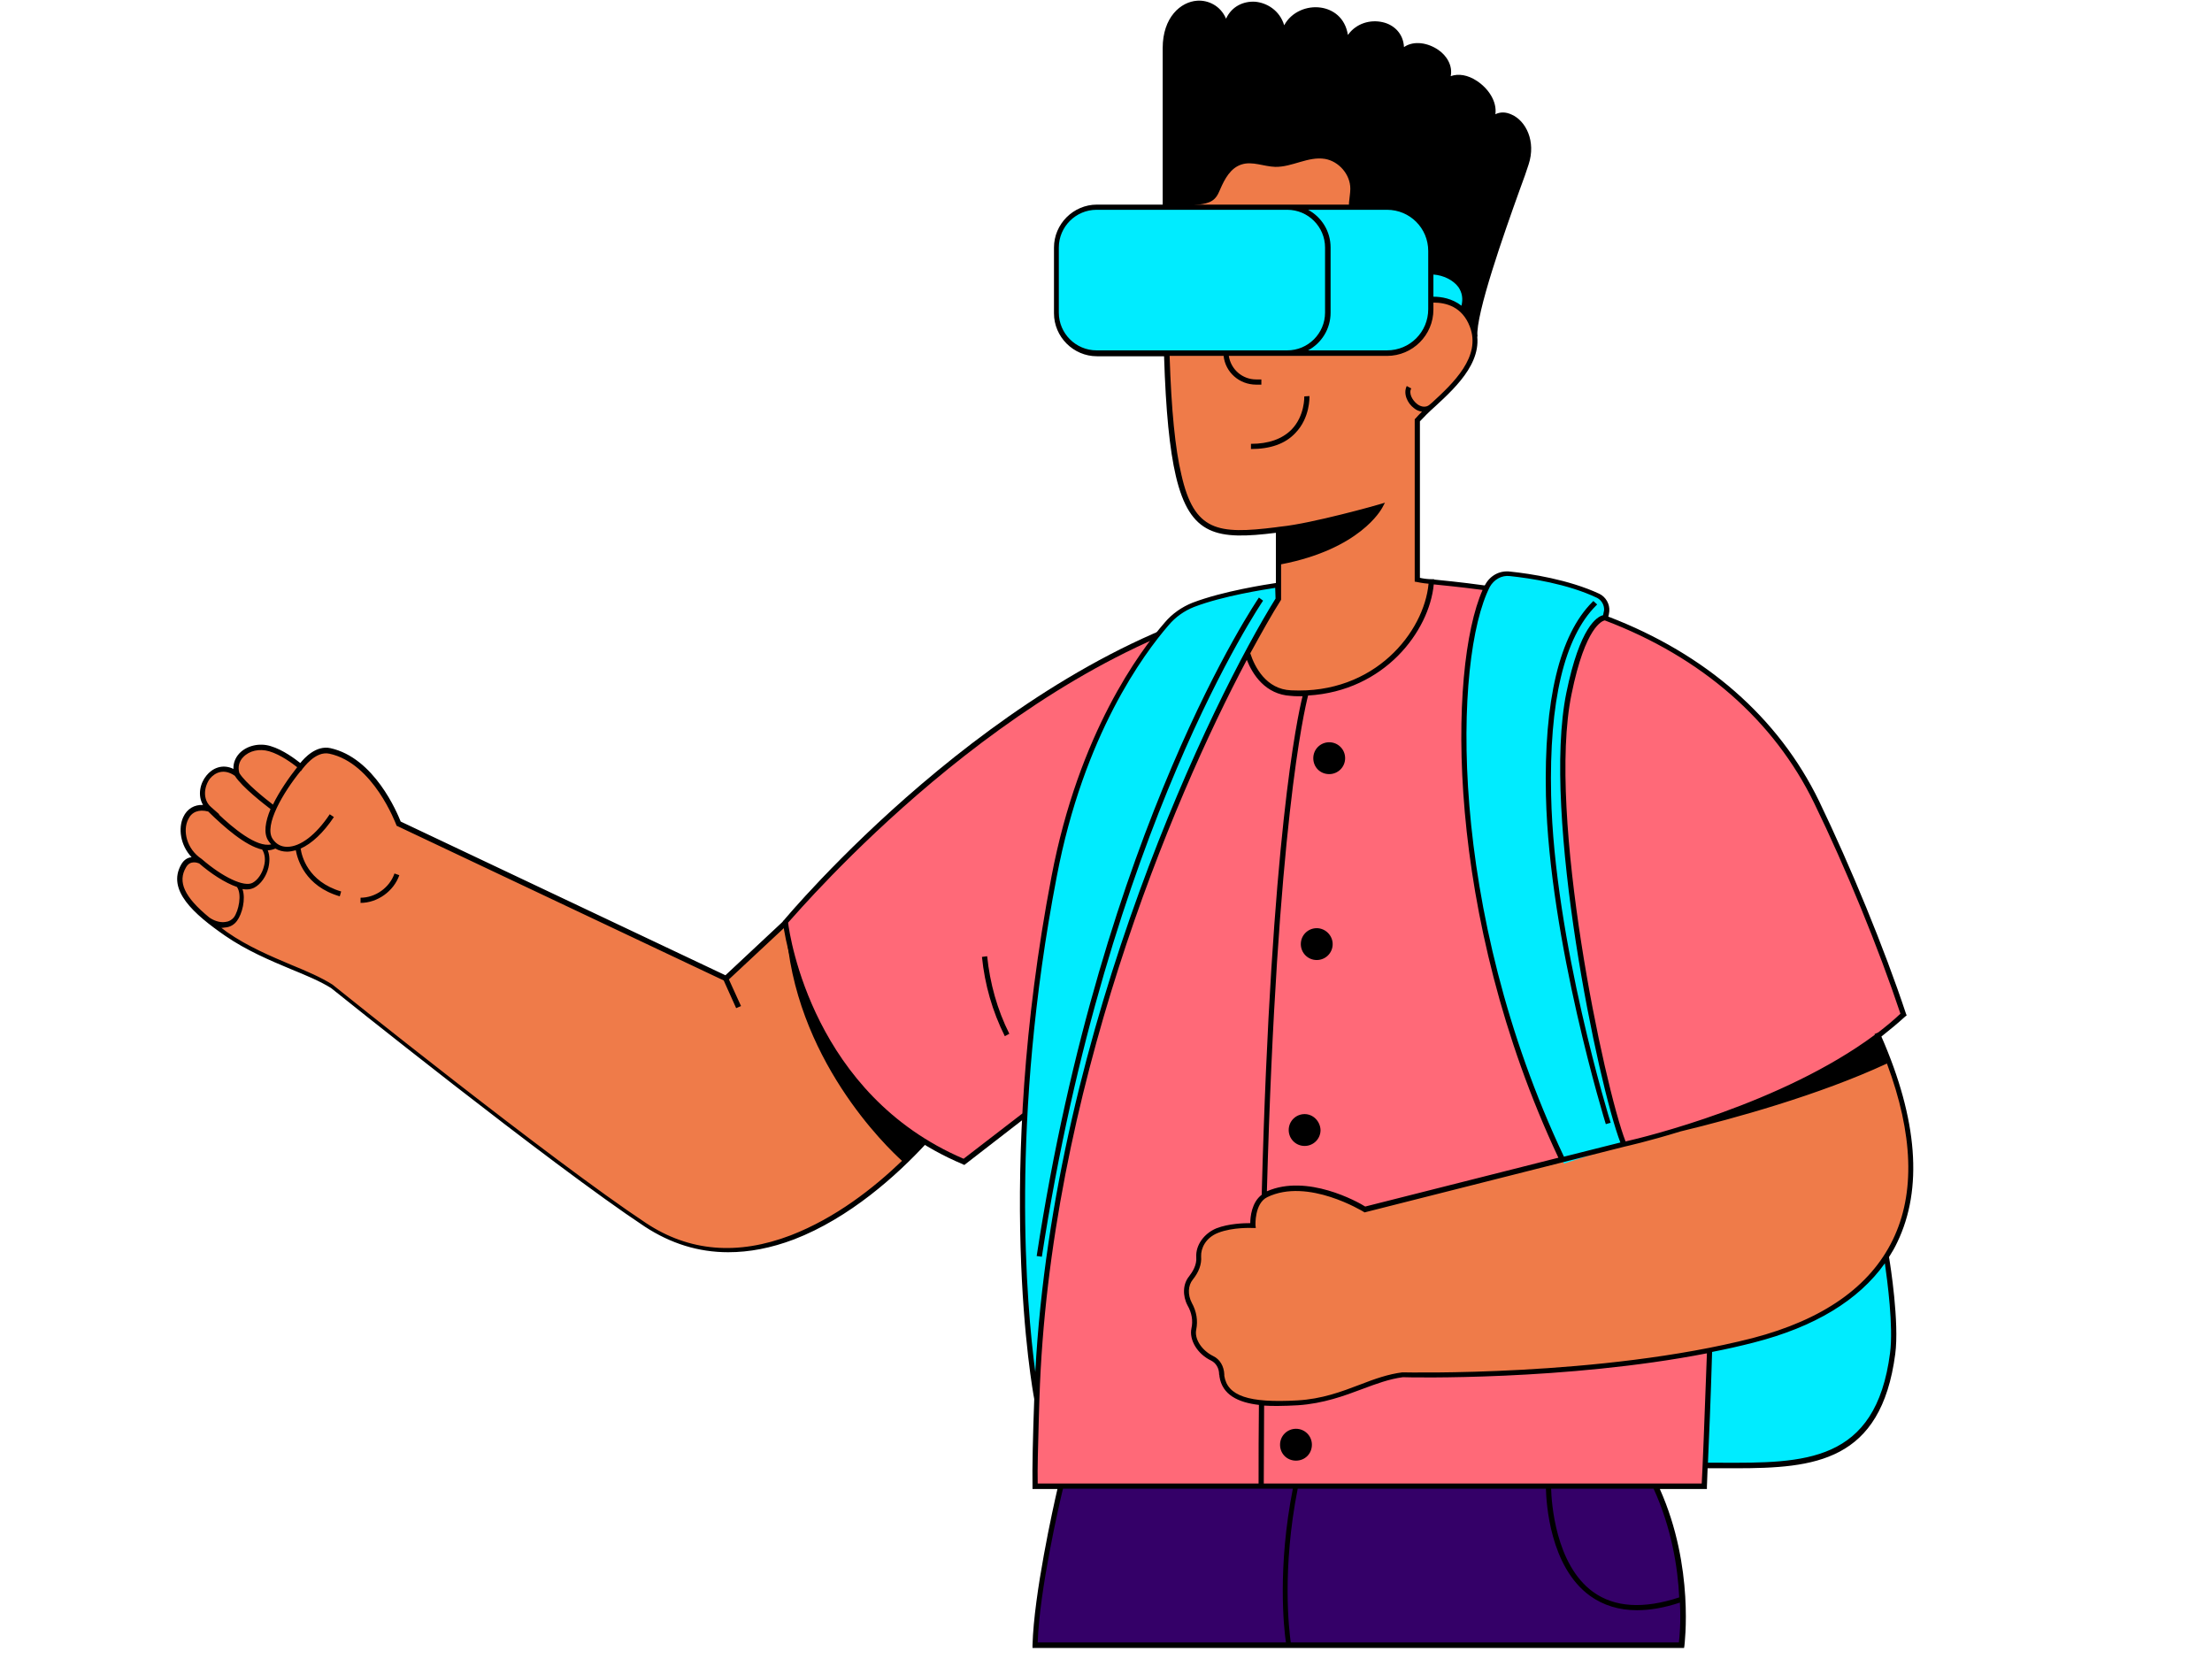 <svg xmlns="http://www.w3.org/2000/svg" xmlns:xlink="http://www.w3.org/1999/xlink" width="800" zoomAndPan="magnify" viewBox="0 0 600 450" height="600" preserveAspectRatio="xMidYMid meet" version="1.0"><path fill="#00ecff" d="M 511.641 340.789 C 511.641 340.789 514.551 358.07 513.328 367.086 C 509.105 399.484 487.035 397.418 462.434 397.418 C 453.793 397.418 447.219 388.871 440.082 383.988 C 434.543 380.137 428.625 375.91 426.371 369.527 C 424.496 364.078 425.621 357.977 428.438 353 C 431.16 348.02 435.293 343.891 439.613 340.133 C 450.602 330.555 464.312 322.195 478.867 323.418 C 492.012 324.543 502.062 331.965 511.641 340.789 Z M 511.641 340.789 " fill-opacity="1" fill-rule="nonzero"/><path fill="#340068" d="M 456.047 446.25 L 280.727 446.25 C 281.102 430.66 287.672 403.145 287.672 403.145 L 449.004 403.145 C 459.051 424.742 456.047 446.25 456.047 446.25 Z M 456.047 446.25 " fill-opacity="1" fill-rule="nonzero"/><path fill="#ff6978" d="M 464.688 303.32 C 464.781 353.094 462.246 403.051 462.246 403.051 L 280.727 403.051 C 280.535 387.18 282.695 338.254 286.453 296.09 L 261.566 315.246 C 217.809 296.938 213.113 250.168 213.113 250.168 C 213.113 250.168 269.832 181.242 337.633 163.961 C 337.914 163.867 338.195 163.867 338.477 163.773 L 346.742 162.367 C 346.742 162.367 387.215 157.578 388.246 157.578 C 389.281 157.672 403.18 159.266 403.18 159.266 L 435.293 167.344 C 459.238 176.359 480.555 192.324 492.672 217.301 C 500.746 234.113 509.949 256.086 516.242 274.961 C 501.969 288.484 480.934 297.688 464.688 303.32 Z M 464.688 303.32 " fill-opacity="1" fill-rule="nonzero"/><path fill="#ef7b49" d="M 250.676 309.707 C 230.484 331.586 201 349.148 175.176 332.152 C 149.352 315.059 90.098 267.449 90.098 267.449 C 82.676 262.941 71.125 260.031 61.359 253.176 C 51.5 246.32 46.336 240.59 49.715 234.77 C 51.312 232.047 54.223 233.453 54.223 233.453 C 46.898 228.57 48.684 216.926 56.664 219.273 C 51.688 214.859 57.512 205 64.176 209.883 C 62.582 205.375 67.559 201.336 73.098 203.027 C 77.418 204.344 81.551 208.004 81.551 208.004 C 81.551 208.004 85.117 202.746 89.438 203.684 C 101.93 206.41 108.031 223.406 108.031 223.406 L 196.773 265.383 L 213.02 250.168 C 213.207 250.168 217.055 288.859 250.676 309.707 Z M 250.676 309.707 " fill-opacity="1" fill-rule="nonzero"/><path fill="#000000" d="M 414.633 44.605 C 414.164 46.109 413.32 48.551 412.191 51.555 C 407.969 63.293 400.266 85.176 400.738 91.277 L 400.078 91.371 L 399.422 91.465 C 399.422 91.371 399.422 91.277 399.422 91.184 L 316.129 62.449 L 315.375 62.449 C 315.375 57.379 315.375 49.77 315.375 43.105 C 315.375 37.094 315.375 31.836 315.375 30.145 C 315.375 30.145 315.375 27.516 315.375 13.055 C 315.375 4.695 320.258 0.469 324.766 0.188 C 327.676 0 331.059 1.504 332.562 5.07 C 334.156 1.598 337.445 0.281 340.449 0.469 C 343.641 0.75 347.117 2.816 348.336 6.855 C 350.309 3.191 354.535 1.504 358.289 2.066 C 361.484 2.535 364.863 4.695 365.617 9.484 C 367.871 6.293 371.719 5.258 375.008 6.012 C 378.012 6.668 380.641 9.016 380.828 12.77 C 383.551 10.895 387.402 11.645 390.125 13.523 C 392.473 15.117 394.07 17.844 393.504 20.66 C 395.57 19.91 398.105 20.285 400.645 21.973 C 403.742 24.039 406.09 27.516 405.621 30.988 C 406.934 30.332 408.438 30.332 410.031 31.082 C 413.883 32.773 416.699 38.312 414.633 44.605 Z M 337.82 164.715 L 337.445 163.305 C 270.207 180.395 213.113 249.043 212.551 249.699 L 212.359 249.887 L 212.359 250.168 C 212.457 250.641 217.621 297.5 261.191 315.812 L 261.566 316 L 278.188 303.133 L 277.344 302.008 L 261.379 314.309 C 220.719 296.938 214.238 254.207 213.77 250.262 C 217.621 246.039 273.023 181.148 337.82 164.715 Z M 337.82 164.715 " fill-opacity="1" fill-rule="nonzero"/><path fill="#ef7b49" d="M 319.602 128.84 C 316.223 114.473 316.035 88.461 316.035 62.355 C 316.035 59.066 319.133 56.719 322.324 55.969 C 324.766 55.312 327.773 55.688 329.555 53.809 C 330.215 53.152 330.59 52.211 330.965 51.367 C 332.184 48.551 333.781 45.547 336.785 44.605 C 339.699 43.668 342.797 45.168 345.895 45.262 C 350.496 45.355 354.816 42.352 359.418 43.105 C 363.176 43.762 366.273 47.328 366.273 51.18 C 366.273 53.621 365.238 56.25 366.555 58.41 C 367.871 60.57 370.875 60.852 373.223 61.887 C 377.355 63.762 379.609 69.117 377.918 73.438 C 377.637 74.281 377.168 75.031 377.168 75.879 C 377.074 77.379 378.293 78.602 379.324 79.633 C 381.109 81.324 383.27 83.016 385.43 81.887 C 385.43 81.887 395.852 78.977 399.516 88.461 C 403.93 99.73 389.188 108.746 384.68 114.285 L 384.68 157.484 C 384.68 157.484 386.84 158.047 388.527 158.047 C 387.684 172.227 373.223 189.41 350.402 188.285 C 338.195 187.723 335.848 169.879 337.914 164.246 L 347.023 162.742 L 347.023 143.867 C 330.59 145.652 323.453 145.086 319.602 128.84 Z M 509.48 280.879 C 482.152 301.441 440.551 310.457 440.551 310.457 L 370.312 328.207 C 370.312 328.207 354.91 318.629 343.453 324.262 C 339.512 326.234 339.887 332.527 339.887 332.527 C 339.887 332.527 334.438 332.246 330.215 333.84 C 326.832 335.156 324.953 338.254 325.141 340.883 C 325.332 343.043 324.391 345.016 322.984 346.707 C 321.387 348.586 321.48 351.59 322.699 353.75 C 323.828 355.816 324.297 358.164 323.828 360.512 C 323.172 363.328 325.234 366.805 328.805 368.492 C 330.496 369.34 331.34 371.027 331.34 372.812 C 331.34 373 331.34 373.094 331.34 373.281 C 332.277 379.949 339.887 381.266 351.906 380.512 C 363.832 379.762 371.812 373.941 380.359 372.906 C 380.359 372.906 433.699 374.223 475.391 363.609 C 517.93 352.621 527.793 322.574 509.48 280.879 Z M 509.48 280.879 " fill-opacity="1" fill-rule="nonzero"/><path fill="#00ecff" d="M 440.457 310.363 L 424.215 315.625 C 392.191 248.949 393.129 178.988 403.461 158.891 C 404.586 156.637 407.027 155.324 409.562 155.605 C 414.918 156.168 425.246 157.766 433.414 161.613 C 435.012 162.367 435.855 163.961 435.762 165.652 C 435.668 166.309 435.574 166.969 435.293 167.531 C 435.293 167.531 429.754 167.156 425.527 188.098 C 418.766 221.34 434.73 296.746 440.457 310.363 Z M 388.059 73.719 L 388.059 67.988 C 388.059 61.414 382.707 56.156 376.227 56.156 L 298.191 56.156 C 291.805 56.156 286.547 61.414 286.547 67.801 L 286.547 84.047 C 286.547 90.434 291.805 95.691 298.191 95.691 L 376.227 95.691 C 382.801 95.691 388.059 90.34 388.059 83.859 L 388.059 81.23 C 388.152 81.23 388.246 81.23 388.246 81.23 C 393.977 80.949 396.699 84.234 396.699 84.234 C 399.141 78.039 393.695 73.719 388.059 73.719 Z M 281.289 379.293 C 284.668 275.996 334.25 182.555 346.836 162.555 L 346.648 158.703 C 346.648 158.703 333.125 160.488 323.734 164.055 C 320.918 165.09 318.477 166.969 316.504 169.223 C 309.742 177.016 293.402 199.086 285.984 237.68 C 269.832 321.633 281.289 379.293 281.289 379.293 Z M 281.289 379.293 " fill-opacity="1" fill-rule="nonzero"/><path fill="#000000" d="M 351.344 117.477 C 348.617 120.391 344.582 121.797 339.32 121.797 L 339.32 120.391 C 344.109 120.391 347.773 119.074 350.309 116.539 C 353.973 112.781 353.785 107.523 353.785 107.523 L 355.191 107.43 C 355.191 107.711 355.379 113.348 351.344 117.477 Z M 97.797 243.504 L 97.797 244.91 C 102.398 244.91 106.812 241.719 108.312 237.398 L 107 236.93 C 105.684 240.777 101.832 243.504 97.797 243.504 Z M 514.645 336.941 C 513.988 338.348 513.234 339.664 512.391 340.977 C 512.766 343.137 515.207 358.727 514.082 367.273 C 510.23 396.57 492.199 398.262 470.695 398.262 C 469.383 398.262 467.973 398.262 466.66 398.262 C 465.531 398.262 464.312 398.262 463.184 398.262 C 463.09 401.359 462.996 403.145 462.996 403.238 L 462.996 403.895 L 450.227 403.895 C 459.711 425.121 456.891 446.156 456.891 446.438 L 456.797 447 L 280.066 447 L 280.066 446.25 C 280.441 432.352 285.703 408.688 286.828 403.895 L 280.066 403.895 L 280.066 403.238 C 279.973 398.168 280.16 389.715 280.535 379.48 C 280.066 377.039 269.551 319.473 285.23 237.68 C 292.652 198.801 309.18 176.641 315.941 168.848 C 318.004 166.402 320.637 164.621 323.453 163.492 C 331.809 160.301 343.641 158.516 346.082 158.141 L 346.082 144.523 C 330.215 146.496 322.793 145.461 318.945 129.121 C 317.254 121.891 316.223 111.562 315.75 96.633 L 297.535 96.633 C 291.148 96.633 285.891 91.371 285.891 84.984 L 285.891 67.145 C 285.891 60.758 291.148 55.5 297.535 55.5 L 376.227 55.5 C 383.176 55.5 388.809 61.133 388.809 68.082 L 388.809 73.152 C 392.098 73.344 395.102 74.844 396.699 77.191 C 397.637 78.602 398.578 80.949 397.543 84.141 C 398.484 85.176 399.234 86.395 399.891 87.992 C 403.461 97.102 395.289 104.707 389.281 110.246 C 387.59 111.75 386.18 113.16 385.148 114.285 L 385.148 156.73 C 385.898 156.918 387.215 157.105 388.246 157.105 L 389 157.105 L 389 157.203 C 390.781 157.391 395.949 157.859 402.707 158.797 C 402.707 158.797 402.707 158.703 402.801 158.703 C 404.117 156.168 406.746 154.664 409.656 155.043 C 415.105 155.605 425.527 157.203 433.793 161.051 C 435.574 161.898 436.703 163.867 436.516 165.84 C 436.422 166.309 436.422 166.875 436.234 167.25 C 462.715 177.391 482.434 194.672 493.422 217.301 C 501.969 235.051 511.074 257.117 516.992 274.961 L 517.18 275.43 L 516.805 275.711 C 514.738 277.59 512.578 279.375 510.324 281.16 C 520.184 303.695 521.594 322.48 514.645 336.941 Z M 435.293 168.281 C 434.73 168.375 430.035 169.785 426.277 188.285 C 419.52 221.152 435.199 294.871 440.93 309.613 C 446 308.484 483.375 299.379 508.539 280.691 C 508.539 280.598 508.445 280.5 508.445 280.5 L 509.48 280.031 C 511.547 278.438 513.613 276.746 515.488 274.961 C 509.574 257.211 500.652 235.426 492.105 217.867 C 481.215 195.422 461.586 178.238 435.293 168.281 Z M 424.215 313.746 L 439.52 309.895 C 433.605 294.59 418.109 220.965 424.871 187.91 C 428.531 169.973 433.227 167.25 434.824 166.875 C 434.918 166.5 435.012 166.027 435.105 165.559 C 435.199 164.152 434.449 162.836 433.227 162.18 C 425.152 158.328 414.918 156.824 409.562 156.262 C 407.309 155.98 405.242 157.203 404.117 159.172 C 394.258 178.52 392.473 246.602 424.215 313.746 Z M 402.145 160.02 C 395.664 159.172 390.688 158.703 388.906 158.516 C 387.684 171.195 375.57 187.441 354.816 188.66 C 353.785 192.699 346.363 224.156 343.641 323.137 C 354.535 318.348 368.246 325.953 370.312 327.27 L 422.711 314.027 C 391.816 248.199 392.754 181.336 402.145 160.02 Z M 388.809 74.469 L 388.809 80.48 C 390.969 80.48 393.883 80.949 396.418 82.922 C 396.887 81.043 396.605 79.352 395.57 77.848 C 394.164 75.973 391.535 74.656 388.809 74.469 Z M 354.816 56.906 C 358.48 58.879 360.922 62.73 360.922 67.145 L 360.922 84.797 C 360.922 89.211 358.48 93.062 354.816 95.035 L 376.227 95.035 C 382.426 95.035 387.402 90.059 387.402 83.859 L 387.402 68.082 C 387.402 61.887 382.426 56.906 376.227 56.906 Z M 297.441 95.035 L 349.184 95.035 C 354.816 95.035 359.418 90.434 359.418 84.797 L 359.418 67.145 C 359.418 61.508 354.816 56.906 349.184 56.906 L 297.441 56.906 C 291.805 56.906 287.203 61.508 287.203 67.145 L 287.203 84.797 C 287.203 90.434 291.805 95.035 297.441 95.035 Z M 346.082 143.02 L 346.742 142.926 L 347.492 142.832 C 355.848 141.988 373.879 136.918 374.066 136.824 L 375.664 136.355 L 374.914 137.762 C 374.629 138.23 368.902 148.938 347.492 153.07 L 347.492 162.648 L 347.398 162.836 C 345.051 166.5 342.328 171.383 339.133 177.203 C 340.355 180.961 343.453 186.969 350.215 187.25 C 372.941 188.379 386.273 171.383 387.496 158.328 C 385.992 158.234 384.305 157.859 384.305 157.859 L 383.738 157.766 L 383.738 113.723 L 383.926 113.535 C 384.398 112.973 385.055 112.312 385.711 111.656 C 384.961 111.562 384.211 111.281 383.551 110.719 C 381.766 109.402 380.547 106.773 381.578 104.707 L 382.801 105.363 C 382.051 106.68 383.082 108.559 384.398 109.59 C 384.961 110.059 386.559 110.906 387.871 109.684 C 388.059 109.496 388.246 109.402 388.434 109.215 C 394.164 103.957 401.863 96.727 398.672 88.555 C 396.605 83.203 392.285 82.074 388.809 82.074 L 388.809 83.953 C 388.809 90.902 383.176 96.535 376.227 96.535 L 333.312 96.535 C 333.875 100.199 336.973 102.922 340.73 102.922 L 342.141 102.922 L 342.141 104.332 L 340.73 104.332 C 336.129 104.332 332.371 100.949 331.902 96.535 L 317.254 96.535 C 317.723 111.188 318.758 121.703 320.445 128.746 C 323.922 144.148 330.309 144.992 346.082 143.02 Z M 280.82 372.156 C 285.891 277.777 329.18 189.316 345.988 162.367 L 345.895 159.453 C 342.891 159.926 331.809 161.613 323.922 164.621 C 321.293 165.652 318.852 167.344 316.973 169.598 C 310.305 177.297 293.965 199.273 286.641 237.773 C 273.871 304.074 278.473 354.312 280.82 372.156 Z M 281.477 402.395 L 341.387 402.395 C 341.387 395.164 341.387 387.934 341.48 381.078 C 335.848 380.418 331.527 378.355 330.777 373.375 C 330.777 373.188 330.777 373 330.684 372.812 C 330.684 371.121 329.836 369.715 328.523 369.059 C 324.766 367.273 322.512 363.422 323.172 360.324 C 323.641 358.258 323.266 356.098 322.137 354.125 C 320.73 351.496 320.824 348.305 322.512 346.238 C 323.453 345.016 324.672 343.137 324.484 340.977 C 324.297 337.785 326.551 334.594 329.93 333.184 C 333.312 331.871 337.445 331.773 339.133 331.773 C 339.133 330.086 339.512 326.141 342.234 324.074 C 344.77 227.352 351.906 194.484 353.312 188.848 C 352.938 188.848 352.562 188.848 352.281 188.848 C 351.531 188.848 350.871 188.848 350.121 188.754 C 343.266 188.379 339.793 183.027 338.195 178.988 C 317.816 217.395 284.574 296.652 281.945 379.293 L 281.758 385.398 C 281.57 392.441 281.383 398.355 281.477 402.395 Z M 281.477 445.496 L 348.805 445.496 C 348.242 441.742 346.457 425.215 350.684 403.801 L 288.332 403.801 C 287.391 407.652 281.945 431.223 281.477 445.496 Z M 455.672 434.699 C 451.445 436.105 447.594 436.766 444.027 436.766 C 439.145 436.766 434.918 435.449 431.352 432.914 C 420.363 425.027 419.426 407.559 419.328 403.801 L 352 403.801 C 347.68 425.684 349.652 442.305 350.121 445.496 L 455.391 445.496 C 455.578 444.09 455.953 440.145 455.672 434.699 Z M 448.535 403.801 L 420.738 403.801 C 420.832 407.371 421.867 424.367 432.102 431.785 C 437.922 436.012 445.812 436.48 455.484 433.289 C 455.109 425.215 453.418 414.508 448.535 403.801 Z M 461.586 402.395 C 461.777 399.297 462.34 385.586 462.996 367.086 C 424.871 374.504 382.332 373.656 380.547 373.562 C 376.883 374.035 373.316 375.348 369.559 376.758 C 364.582 378.637 358.949 380.703 352.094 381.172 C 350.215 381.266 348.43 381.359 346.648 381.359 C 345.332 381.359 344.109 381.359 342.891 381.266 C 342.891 388.121 342.797 395.258 342.797 402.395 Z M 511.266 342.668 C 504.129 352.715 492.199 359.949 475.672 364.172 C 472.012 365.113 468.254 365.957 464.406 366.711 C 464.027 379.762 463.559 390.375 463.277 396.758 C 464.406 396.758 465.531 396.758 466.66 396.758 C 489.289 396.852 508.82 396.945 512.672 366.992 C 513.613 359.855 511.922 347.27 511.266 342.668 Z M 513.422 336.281 C 519.527 323.699 518.965 307.641 511.828 288.484 C 493.422 297.031 470.32 303.414 455.859 306.891 C 447.031 309.613 441.023 310.93 440.648 311.023 L 370.125 328.863 L 369.84 328.676 C 369.652 328.582 354.723 319.379 343.734 324.73 C 340.262 326.422 340.543 332.34 340.543 332.34 L 340.637 333.09 L 339.793 333.09 C 339.699 333.09 334.438 332.809 330.402 334.406 C 327.02 335.719 325.707 338.629 325.801 340.789 C 325.988 342.949 325.141 345.109 323.547 347.082 C 322.23 348.68 322.137 351.215 323.266 353.375 C 324.578 355.723 324.953 358.258 324.484 360.605 C 323.922 363.141 325.895 366.238 329.086 367.836 C 330.871 368.68 331.996 370.559 332.09 372.812 C 332.09 372.906 332.09 373.094 332.09 373.188 C 332.938 378.637 338.664 380.605 351.906 379.855 C 358.574 379.48 363.832 377.508 368.996 375.535 C 372.848 374.035 376.602 372.719 380.359 372.25 L 380.547 372.25 C 381.109 372.25 434.262 373.469 475.391 362.953 C 494.453 357.977 507.227 349.055 513.422 336.281 Z M 435.574 304.918 L 436.891 304.543 C 436.703 304.074 421.582 255.055 420.738 215.707 C 420.176 190.258 424.309 172.883 432.945 164.246 L 433.227 163.961 L 432.195 163.023 L 431.914 163.305 C 422.992 172.227 418.766 189.977 419.328 215.801 C 420.27 255.242 435.387 304.355 435.574 304.918 Z M 342.609 162.93 L 341.48 162.086 C 341.105 162.648 299.035 224.156 281.195 340.695 L 282.602 340.883 C 300.445 224.723 342.234 163.492 342.609 162.93 Z M 360.543 201.336 C 358.195 201.336 356.227 203.215 356.227 205.656 C 356.227 208.098 358.102 209.977 360.543 209.977 C 362.891 209.977 364.863 208.098 364.863 205.656 C 364.863 203.215 362.891 201.336 360.543 201.336 Z M 357.164 251.766 C 354.816 251.766 352.844 253.645 352.844 256.086 C 352.844 258.434 354.723 260.406 357.164 260.406 C 359.512 260.406 361.484 258.527 361.484 256.086 C 361.484 253.738 359.512 251.766 357.164 251.766 Z M 250.676 309.707 L 251.238 310.176 C 243.258 318.816 230.484 330.367 215.367 336.188 C 209.168 338.535 203.254 339.664 197.523 339.664 C 189.449 339.664 181.938 337.316 174.895 332.715 C 149.352 315.812 90.379 268.48 89.812 268.012 C 86.809 266.133 82.957 264.539 78.828 262.848 C 73.191 260.5 66.809 257.777 61.078 253.832 C 52.535 247.914 45.207 241.438 49.152 234.488 C 49.902 233.172 50.938 232.609 51.969 232.516 C 48.871 229.227 48.309 224.625 49.715 221.621 C 50.75 219.367 52.723 218.242 55.07 218.336 C 53.566 215.801 54.223 212.512 56.008 210.352 C 57.512 208.477 60.234 207.066 63.332 208.57 C 63.238 207.066 63.801 205.562 64.93 204.344 C 66.902 202.277 70.281 201.434 73.379 202.371 C 76.855 203.402 80.141 205.938 81.457 206.973 C 82.582 205.562 85.777 202.09 89.625 202.934 C 101.551 205.562 107.75 220.496 108.688 222.844 L 196.773 264.539 L 212.645 249.699 L 213.113 250.168 L 213.582 250.641 L 213.207 251.016 C 214.051 256.836 220.25 290.832 250.016 309.238 C 250.016 309.238 250.113 309.145 250.113 309.145 Z M 64.93 209.695 C 66.621 212.418 72.066 216.738 74.039 218.242 C 75.82 214.578 78.453 210.824 80.609 208.098 C 79.391 207.16 76.199 204.719 73.004 203.781 C 70.375 203.027 67.652 203.59 65.961 205.375 C 64.836 206.504 64.461 208.098 64.93 209.695 Z M 57.23 218.898 L 59.578 220.965 L 59.293 220.871 C 63.145 224.531 69.625 229.98 73.566 229.039 C 73.285 228.758 73.098 228.477 72.816 228.102 C 71.41 226.035 71.973 222.844 73.379 219.461 C 71.691 218.148 65.68 213.547 63.707 210.445 C 60.797 208.379 58.355 209.508 56.945 211.199 C 55.352 213.359 54.883 216.832 57.23 218.898 Z M 54.691 232.984 L 54.504 233.359 L 54.691 232.984 C 60.422 237.961 66.242 240.684 68.496 239.465 C 69.906 238.715 71.125 236.93 71.598 234.957 C 72.066 233.266 71.879 231.672 71.125 230.449 C 66.523 229.418 60.797 224.344 56.477 220.121 C 53.941 219.461 51.969 220.215 51.031 222.277 C 49.527 225.285 50.562 230.262 54.691 232.984 Z M 56.758 248.855 C 57.793 249.605 59.578 250.359 61.172 250.074 C 62.113 249.98 62.863 249.512 63.426 248.855 C 64.742 247.07 65.68 242.562 64.273 240.59 C 60.984 239.465 57.039 236.836 54.035 234.207 C 53.566 234.02 51.594 233.266 50.469 235.238 C 48.121 239.184 49.996 243.316 56.758 248.855 Z M 244.664 314.871 C 240.723 311.305 215.18 286.98 213.207 251.203 L 197.711 265.664 L 201 272.895 L 199.684 273.457 L 196.305 265.945 L 107.562 223.969 L 107.469 223.688 C 107.375 223.5 101.27 206.973 89.344 204.438 C 85.496 203.59 82.207 208.477 82.113 208.477 L 81.645 209.133 L 81.551 209.133 C 76.949 214.766 71.504 223.875 73.945 227.539 C 74.883 228.945 76.199 229.699 77.887 229.699 C 81.457 229.699 85.684 226.504 89.438 220.871 L 90.566 221.621 C 87.75 225.848 84.555 228.852 81.551 230.168 C 81.832 232.141 83.43 239.09 92.539 241.812 L 92.16 243.125 C 82.77 240.402 80.707 233.172 80.234 230.637 C 79.484 230.824 78.641 231.012 77.887 231.012 C 76.762 231.012 75.633 230.73 74.695 230.168 C 74.039 230.449 73.379 230.637 72.629 230.637 C 73.191 232.047 73.191 233.641 72.816 235.332 C 72.254 237.68 70.75 239.84 68.969 240.777 C 68.402 241.062 67.746 241.25 66.996 241.25 C 66.621 241.25 66.242 241.25 65.773 241.156 C 66.715 243.879 65.68 247.914 64.273 249.793 C 63.52 250.828 62.395 251.484 61.078 251.578 C 60.797 251.578 60.609 251.672 60.328 251.672 C 60.234 251.672 60.141 251.672 60.047 251.672 C 60.516 252.047 61.078 252.422 61.547 252.801 C 67.184 256.742 73.473 259.371 79.016 261.719 C 83.148 263.41 87.09 265.102 90.191 267.074 C 90.848 267.637 149.727 314.871 175.27 331.777 C 186.914 339.477 200.059 340.602 214.52 335.062 C 226.637 330.367 236.965 322.289 244.664 314.871 Z M 353.879 302.195 C 351.531 302.195 349.559 304.074 349.559 306.516 C 349.559 308.863 351.438 310.836 353.879 310.836 C 356.227 310.836 358.195 308.957 358.195 306.516 C 358.102 304.168 356.227 302.195 353.879 302.195 Z M 351.531 387.555 C 349.184 387.555 347.211 389.434 347.211 391.875 C 347.211 394.316 349.09 396.195 351.531 396.195 C 353.973 396.195 355.848 394.316 355.848 391.875 C 355.848 389.434 353.879 387.555 351.531 387.555 Z M 266.355 259.559 C 267.109 267.074 269.176 274.305 272.555 281.066 L 273.777 280.406 C 270.488 273.836 268.516 266.699 267.766 259.371 Z M 266.355 259.559 " fill-opacity="1" fill-rule="nonzero"/></svg>